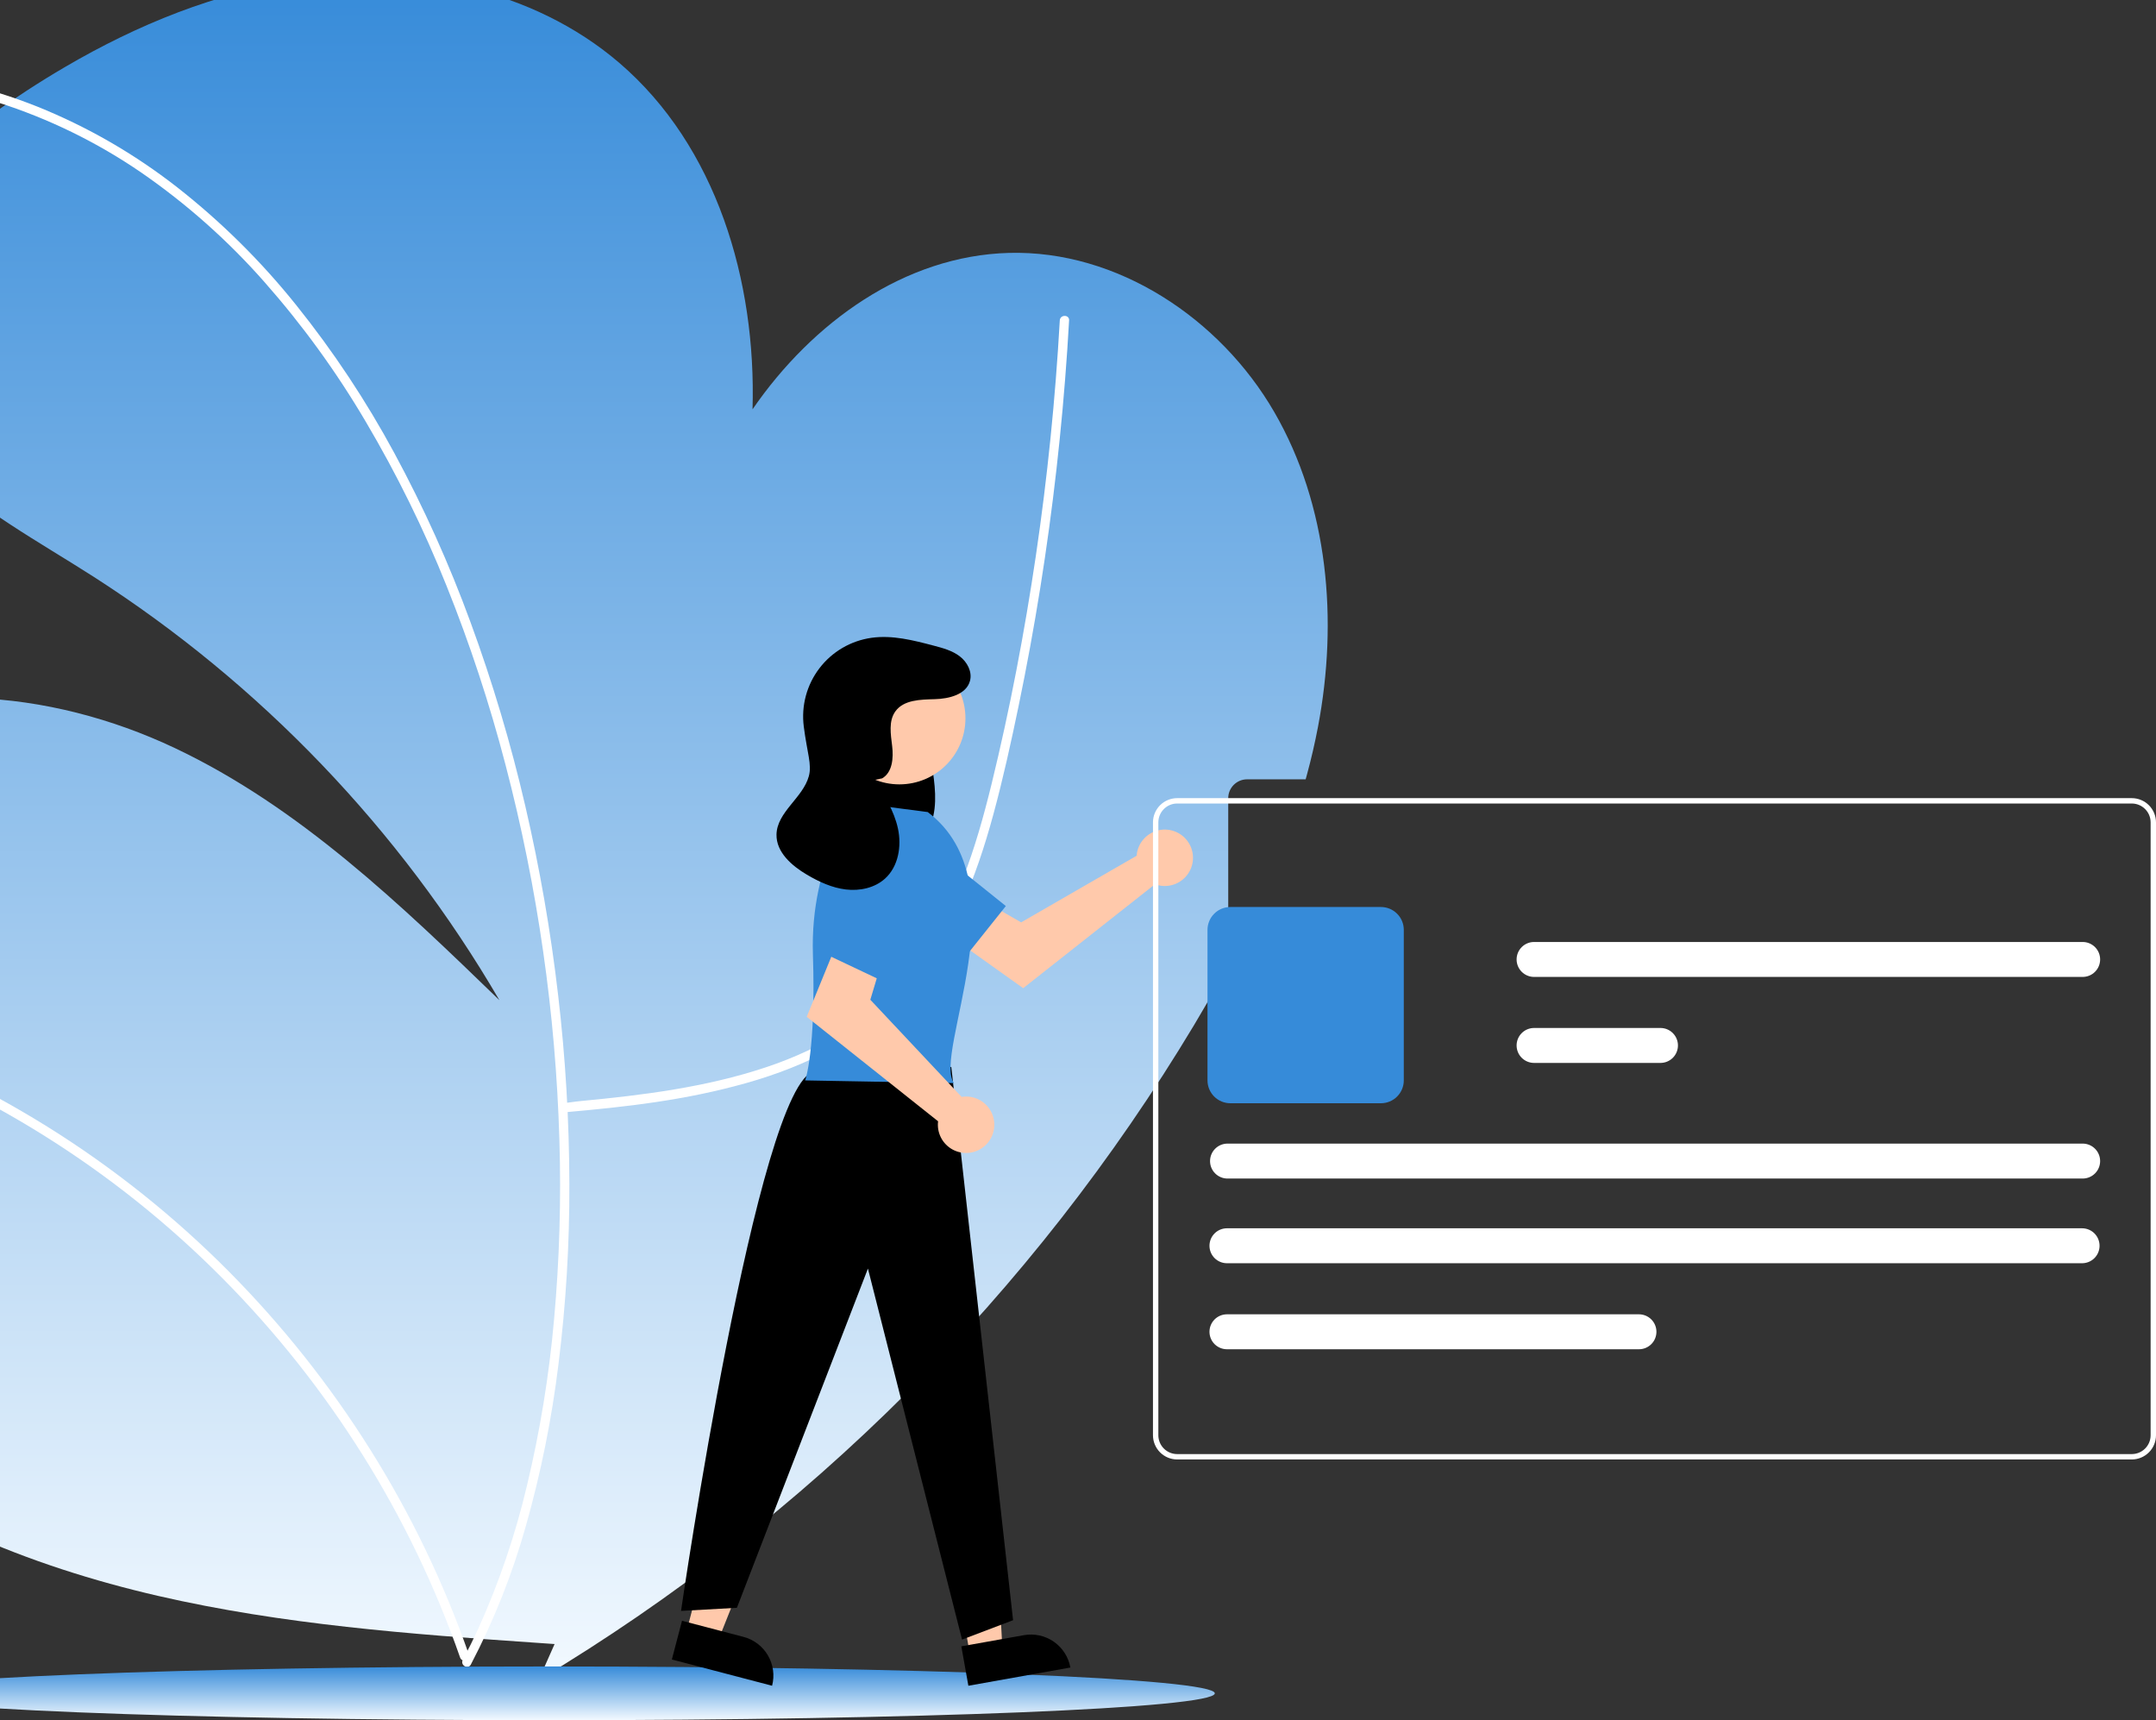 <svg width="697" height="556" viewBox="0 0 697 556" fill="none" xmlns="http://www.w3.org/2000/svg">
<rect x="0" y="0" width="697" height="556" fill="#333333" stroke="none"/>
<g clip-path="url(#clip0)">
<path d="M426.078 234.953C425.104 240.071 423.937 245.137 422.575 250.15C422.427 250.732 422.262 251.306 422.097 251.888H403.154C401.54 251.89 399.994 252.531 398.853 253.672C397.712 254.812 397.07 256.358 397.068 257.97V311.946C396.495 313.015 395.912 314.075 395.33 315.135C392.322 320.609 389.192 326.022 385.993 331.366C333.827 418.216 261.069 490.895 174.144 542.984L179.291 531.376C177.404 531.245 175.509 531.115 173.623 530.985C132.546 528.178 91.331 525.068 51.22 515.84C9.257 506.187 -31.793 489.443 -64.68 461.682C-97.576 433.912 -121.692 394.256 -125.039 351.35C-126.155 336.604 -124.663 321.778 -120.631 307.549C-112.92 280.162 -96.072 255.52 -71.765 240.94C-33.584 218.045 16.22 222.711 56.471 241.757C96.712 260.794 129.469 292.309 161.452 323.276C129.16 267.93 84.2 221.025 30.26 186.408C12.386 174.974 -6.582 164.79 -21.778 149.976C-36.966 135.17 -48.172 114.412 -45.485 93.376C-42.434 69.516 -22.883 51.409 -3.296 37.446C4.528 31.867 12.604 26.576 20.932 21.71C44.43 7.947 69.85 -2.436 96.695 -6.286C133.059 -11.508 172.336 -3.583 200.216 20.328C231.625 47.273 244.508 90.726 243.283 132.294C262.634 104.177 292.478 82.654 326.183 81.742C361.173 80.803 394.435 102.899 411.96 133.189C429.478 163.47 432.624 200.589 426.078 234.953Z" fill="url(#paint0_linear)"/>
<path d="M182.102 359.548C202.596 357.744 221.528 355.637 241.387 350.02C260.638 344.576 279.161 335.462 292.865 320.58C307.604 304.574 315.561 283.786 321.174 263.093C324.304 251.556 326.876 239.857 329.303 228.155C331.935 215.458 334.275 202.704 336.321 189.895C340.393 164.397 343.3 138.749 345.043 112.951C345.253 109.82 345.446 106.687 345.622 103.553C345.73 101.62 342.722 101.627 342.614 103.553C341.182 128.983 338.608 154.313 334.89 179.545C331.22 204.334 326.526 229.016 320.57 253.361C315.524 273.986 308.99 294.932 296.049 312.101C283.914 328.2 266.386 338.721 247.46 345.012C228.202 351.413 207.896 353.969 187.772 355.869C185.303 356.102 184.572 356.324 182.102 356.542C180.189 356.71 180.171 359.718 182.102 359.548L182.102 359.548Z" fill="white"/>
<path d="M-141.487 317.587C-115.63 319.021 -90.035 323.528 -65.246 331.015C-40.445 338.487 -16.612 348.855 5.759 361.906C27.375 374.526 47.442 389.628 65.552 406.902C83.128 423.677 98.792 442.345 112.259 462.565C125.787 482.836 136.998 504.558 145.682 527.326C146.741 530.113 147.761 532.914 148.742 535.729C149.376 537.544 152.283 536.763 151.642 534.93C143.518 511.681 132.808 489.417 119.713 468.557C106.621 447.696 91.255 428.349 73.898 410.87C56.264 393.121 36.637 377.467 15.409 364.218C-29.163 336.467 -79.685 319.68 -132.008 315.233C-135.165 314.969 -138.324 314.751 -141.487 314.581C-143.421 314.475 -143.415 317.482 -141.487 317.587L-141.487 317.587Z" fill="white"/>
<path d="M-0.848 33.054C15.685 38.309 31.356 45.963 45.663 55.77C60.283 65.86 73.616 77.695 85.368 91.013C97.751 105.023 108.761 120.188 118.246 136.3C128.306 153.313 137.045 171.072 144.387 189.42C151.947 208.258 158.305 227.556 163.424 247.197C168.627 267.072 172.691 287.227 175.597 307.564C178.488 327.685 180.237 347.954 180.837 368.273C181.441 387.702 180.867 407.15 179.116 426.51C177.515 444.571 174.591 462.491 170.368 480.125C166.617 496.052 161.332 511.579 154.585 526.487C153.022 529.87 151.364 533.207 149.61 536.497C148.701 538.204 151.296 539.724 152.208 538.014C159.663 523.775 165.617 508.798 169.972 493.328C174.858 476.105 178.4 458.53 180.565 440.76C182.966 421.481 184.135 402.068 184.065 382.641C184.022 362.23 182.806 341.839 180.425 321.568C178.042 301.044 174.503 280.67 169.827 260.544C165.162 240.385 159.245 220.536 152.109 201.113C145.232 182.31 136.997 164.031 127.471 146.42C118.397 129.615 107.823 113.664 95.878 98.76C84.533 84.57 71.582 71.742 57.282 60.532C43.494 49.756 28.257 40.971 12.02 34.437C8.052 32.859 4.03 31.431 -0.048 30.155C-1.899 29.573 -2.691 32.474 -0.848 33.054H-0.848Z" fill="white"/>
<path d="M177.57 556C296.401 556 392.731 552.11 392.731 547.311C392.731 542.512 296.401 538.622 177.57 538.622C58.74 538.622 -37.591 542.512 -37.591 547.311C-37.591 552.11 58.74 556 177.57 556Z" fill="url(#paint1_linear)"/>
<path d="M367.668 275.165C367.561 275.634 367.492 276.11 367.46 276.59L330.115 298.123L321.038 292.9L311.361 305.562L330.78 319.395L373.384 285.802C375.122 286.444 377.014 286.543 378.809 286.085C380.605 285.626 382.218 284.632 383.434 283.235C384.65 281.839 385.412 280.105 385.619 278.264C385.825 276.424 385.466 274.564 384.589 272.933C383.712 271.302 382.359 269.976 380.71 269.132C379.061 268.287 377.194 267.965 375.357 268.207C373.52 268.45 371.801 269.245 370.427 270.488C369.053 271.731 368.091 273.362 367.668 275.165Z" fill="#FFC9AB"/>
<path d="M282.618 288.376L312.023 309.323L325.174 292.842L296.59 269.919C295.36 268.932 293.942 268.207 292.422 267.788C290.902 267.369 289.313 267.264 287.751 267.481C286.189 267.697 284.688 268.23 283.34 269.046C281.991 269.863 280.824 270.946 279.908 272.229C278.125 274.729 277.409 277.835 277.917 280.863C278.426 283.892 280.117 286.594 282.618 288.376Z" fill="#368BD9"/>
<path d="M221.92 527.38L232.23 530.08L247.557 491.619L232.341 487.633L221.92 527.38Z" fill="#FFC9AB"/>
<path d="M249.604 544.855L217.202 536.37L220.482 523.857L240.366 529.064C243.686 529.934 246.525 532.086 248.257 535.047C249.99 538.009 250.474 541.537 249.604 544.855Z" fill="black"/>
<path d="M313.568 534.717L324.06 532.844L321.824 491.504L306.34 494.269L313.568 534.717Z" fill="#FFC9AB"/>
<path d="M346.034 538.968L313.06 544.855L310.784 532.122L331.018 528.509C332.691 528.211 334.407 528.244 336.067 528.608C337.727 528.972 339.299 529.659 340.693 530.631C342.088 531.602 343.277 532.838 344.193 534.269C345.11 535.699 345.735 537.296 346.034 538.968Z" fill="black"/>
<path d="M292.909 230.698C295.494 231.327 297.597 233.96 298.861 237.01C300.026 240.214 300.814 243.543 301.211 246.928C302.204 253.234 303.157 260.06 301.104 265.9C298.698 272.744 292.287 276.329 286.726 274.644C281.165 272.96 276.742 266.636 275.231 259.357C273.856 252.002 274.742 244.403 277.774 237.561C279.353 233.967 281.531 230.65 284.424 229.029C285.844 228.171 287.536 227.882 289.159 228.22C290.783 228.558 292.219 229.498 293.177 230.851" fill="black"/>
<path d="M307.536 344.859L327.511 523.672L311.014 529.933L280.587 410.026L238.226 519.661L220.168 520.664C220.168 520.664 244.944 350.073 263.306 346.196L307.536 344.859Z" fill="black"/>
<path d="M290.759 253.518C302.551 253.518 312.111 243.963 312.111 232.177C312.111 220.391 302.551 210.836 290.759 210.836C278.967 210.836 269.407 220.391 269.407 232.177C269.407 243.963 278.967 253.518 290.759 253.518Z" fill="#FFC9AB"/>
<path d="M299.924 262.471L276.85 259.463C276.85 259.463 261.802 277.511 262.805 308.595C263.808 339.678 260.297 349.204 260.297 349.204L308.406 350.073C301.452 340.515 330.541 285.621 299.924 262.471Z" fill="#368BD9"/>
<path d="M312.318 354.417C311.837 354.421 311.357 354.462 310.882 354.541L281.364 323.134L284.374 313.107L269.827 306.589L260.798 328.649L303.267 362.413C303.038 364.251 303.375 366.115 304.233 367.756C305.09 369.398 306.427 370.74 308.066 371.604C309.705 372.467 311.568 372.812 313.408 372.592C315.247 372.371 316.976 371.596 318.364 370.37C319.753 369.143 320.734 367.524 321.179 365.726C321.624 363.928 321.511 362.038 320.854 360.306C320.198 358.574 319.03 357.083 317.505 356.031C315.98 354.979 314.171 354.416 312.318 354.417Z" fill="#FFC9AB"/>
<path d="M279.987 274.69L266.315 308.093L285.376 317.118L301.162 284.06C301.841 282.638 302.222 281.092 302.283 279.518C302.343 277.943 302.082 276.373 301.513 274.903C300.945 273.433 300.083 272.094 298.979 270.969C297.875 269.843 296.553 268.955 295.094 268.359C293.686 267.783 292.179 267.49 290.657 267.497C289.136 267.503 287.631 267.809 286.229 268.397C284.826 268.985 283.553 269.844 282.482 270.923C281.411 272.003 280.563 273.283 279.987 274.69Z" fill="#368BD9"/>
<path d="M285.173 251.579C288.519 249.65 288.876 244.996 288.421 241.163C287.967 237.329 287.207 233.056 289.462 229.921C292.152 226.18 297.558 226.106 302.167 225.983C306.775 225.861 312.387 224.513 313.58 220.063C314.369 217.122 312.681 213.967 310.259 212.121C307.837 210.275 304.807 209.459 301.861 208.683C295.272 206.948 288.469 205.199 281.722 206.152C275.039 207.097 268.997 210.633 264.904 215.996C260.81 221.359 258.993 228.117 259.847 234.809C260.939 243.368 262.523 247.106 261.483 250.88C259.547 257.909 251.198 262.425 251.032 269.714C250.902 275.416 255.941 279.814 260.857 282.709C264.756 285.006 268.965 286.954 273.459 287.492C277.953 288.03 282.791 287 286.139 283.956C290.456 280.029 291.524 273.47 290.286 267.768C289.048 262.066 285.872 257.003 282.73 252.085" fill="black"/>
<path d="M689.176 257.97H380.561C378.487 257.973 376.499 258.798 375.032 260.264C373.566 261.73 372.74 263.717 372.737 265.79V463.898C372.74 465.971 373.566 467.958 375.032 469.424C376.499 470.89 378.487 471.714 380.561 471.718H689.176C691.25 471.714 693.239 470.89 694.705 469.424C696.172 467.958 696.997 465.971 697 463.898V265.79C696.997 263.717 696.172 261.73 694.705 260.264C693.239 258.798 691.25 257.973 689.176 257.97ZM695.262 463.898C695.26 465.51 694.618 467.056 693.477 468.196C692.336 469.337 690.79 469.978 689.176 469.98H380.561C378.948 469.978 377.401 469.337 376.26 468.196C375.12 467.056 374.478 465.51 374.476 463.898V265.79C374.478 264.178 375.12 262.632 376.26 261.491C377.401 260.351 378.948 259.71 380.561 259.708H689.176C690.79 259.71 692.336 260.351 693.477 261.491C694.618 262.632 695.26 264.178 695.262 265.79V463.898Z" fill="white"/>
<path d="M446.436 356.585H397.753C395.794 356.583 393.915 355.804 392.53 354.42C391.145 353.035 390.366 351.158 390.363 349.2V300.542C390.366 298.584 391.145 296.707 392.53 295.322C393.915 293.937 395.794 293.159 397.753 293.156H446.436C448.395 293.159 450.273 293.937 451.658 295.322C453.043 296.707 453.823 298.584 453.825 300.542V349.2C453.823 351.158 453.043 353.035 451.658 354.42C450.273 355.804 448.395 356.583 446.436 356.585Z" fill="#368BD9"/>
<path d="M673.103 408.293H396.654C395.155 408.293 393.718 407.698 392.658 406.638C391.598 405.579 391.003 404.143 391.003 402.645C391.003 401.147 391.598 399.71 392.658 398.651C393.718 397.592 395.155 396.997 396.654 396.997H673.103C674.602 396.997 676.039 397.592 677.099 398.651C678.159 399.71 678.754 401.147 678.754 402.645C678.754 404.143 678.159 405.579 677.099 406.638C676.039 407.698 674.602 408.293 673.103 408.293Z" fill="white"/>
<path d="M673.289 380.923H396.839C395.341 380.923 393.903 380.327 392.844 379.268C391.784 378.209 391.188 376.773 391.188 375.275C391.188 373.777 391.784 372.34 392.844 371.281C393.903 370.222 395.341 369.627 396.839 369.627H673.289C674.787 369.627 676.225 370.222 677.284 371.281C678.344 372.34 678.939 373.777 678.939 375.275C678.939 376.773 678.344 378.209 677.284 379.268C676.225 380.327 674.787 380.923 673.289 380.923Z" fill="white"/>
<path d="M536.803 343.552H495.944C494.445 343.552 493.008 342.957 491.948 341.898C490.888 340.839 490.293 339.402 490.293 337.904C490.293 336.406 490.888 334.97 491.948 333.911C493.008 332.851 494.445 332.256 495.944 332.256H536.803C538.301 332.256 539.738 332.851 540.798 333.911C541.858 334.97 542.453 336.406 542.453 337.904C542.453 339.402 541.858 340.839 540.798 341.898C539.738 342.957 538.301 343.552 536.803 343.552Z" fill="white"/>
<path d="M673.289 315.756H495.944C494.445 315.756 493.008 315.161 491.948 314.101C490.888 313.042 490.293 311.606 490.293 310.108C490.293 308.61 490.888 307.173 491.948 306.114C493.008 305.055 494.445 304.46 495.944 304.46H673.289C674.787 304.46 676.225 305.055 677.284 306.114C678.344 307.173 678.939 308.61 678.939 310.108C678.939 311.606 678.344 313.042 677.284 314.101C676.225 315.161 674.787 315.756 673.289 315.756Z" fill="white"/>
<path d="M529.848 436.097H396.654C395.155 436.097 393.718 435.502 392.658 434.443C391.598 433.384 391.003 431.947 391.003 430.45C391.003 428.952 391.598 427.515 392.658 426.456C393.718 425.397 395.155 424.802 396.654 424.802H529.848C531.347 424.802 532.784 425.397 533.844 426.456C534.903 427.515 535.499 428.952 535.499 430.45C535.499 431.947 534.903 433.384 533.844 434.443C532.784 435.502 531.347 436.097 529.848 436.097Z" fill="white"/>
</g>
<defs>
<linearGradient id="paint0_linear" x1="151.918" y1="-7.82" x2="151.918" y2="542.984" gradientUnits="userSpaceOnUse">
<stop stop-color="#368BD9"/>
<stop stop-color="#368BD9"/>
<stop offset="0" stop-color="#368BD9"/>
<stop offset="1" stop-color="#F2F9FF"/>
</linearGradient>
<linearGradient id="paint1_linear" x1="177.57" y1="538.622" x2="177.57" y2="556" gradientUnits="userSpaceOnUse">
<stop stop-color="#368BD9"/>
<stop stop-color="#368BD9"/>
<stop offset="0" stop-color="#368BD9"/>
<stop offset="1" stop-color="#F2F9FF"/>
</linearGradient>
<clipPath id="clip0">
<rect width="845" height="556" fill="white" transform="translate(-148)"/>
</clipPath>
</defs>
</svg>
